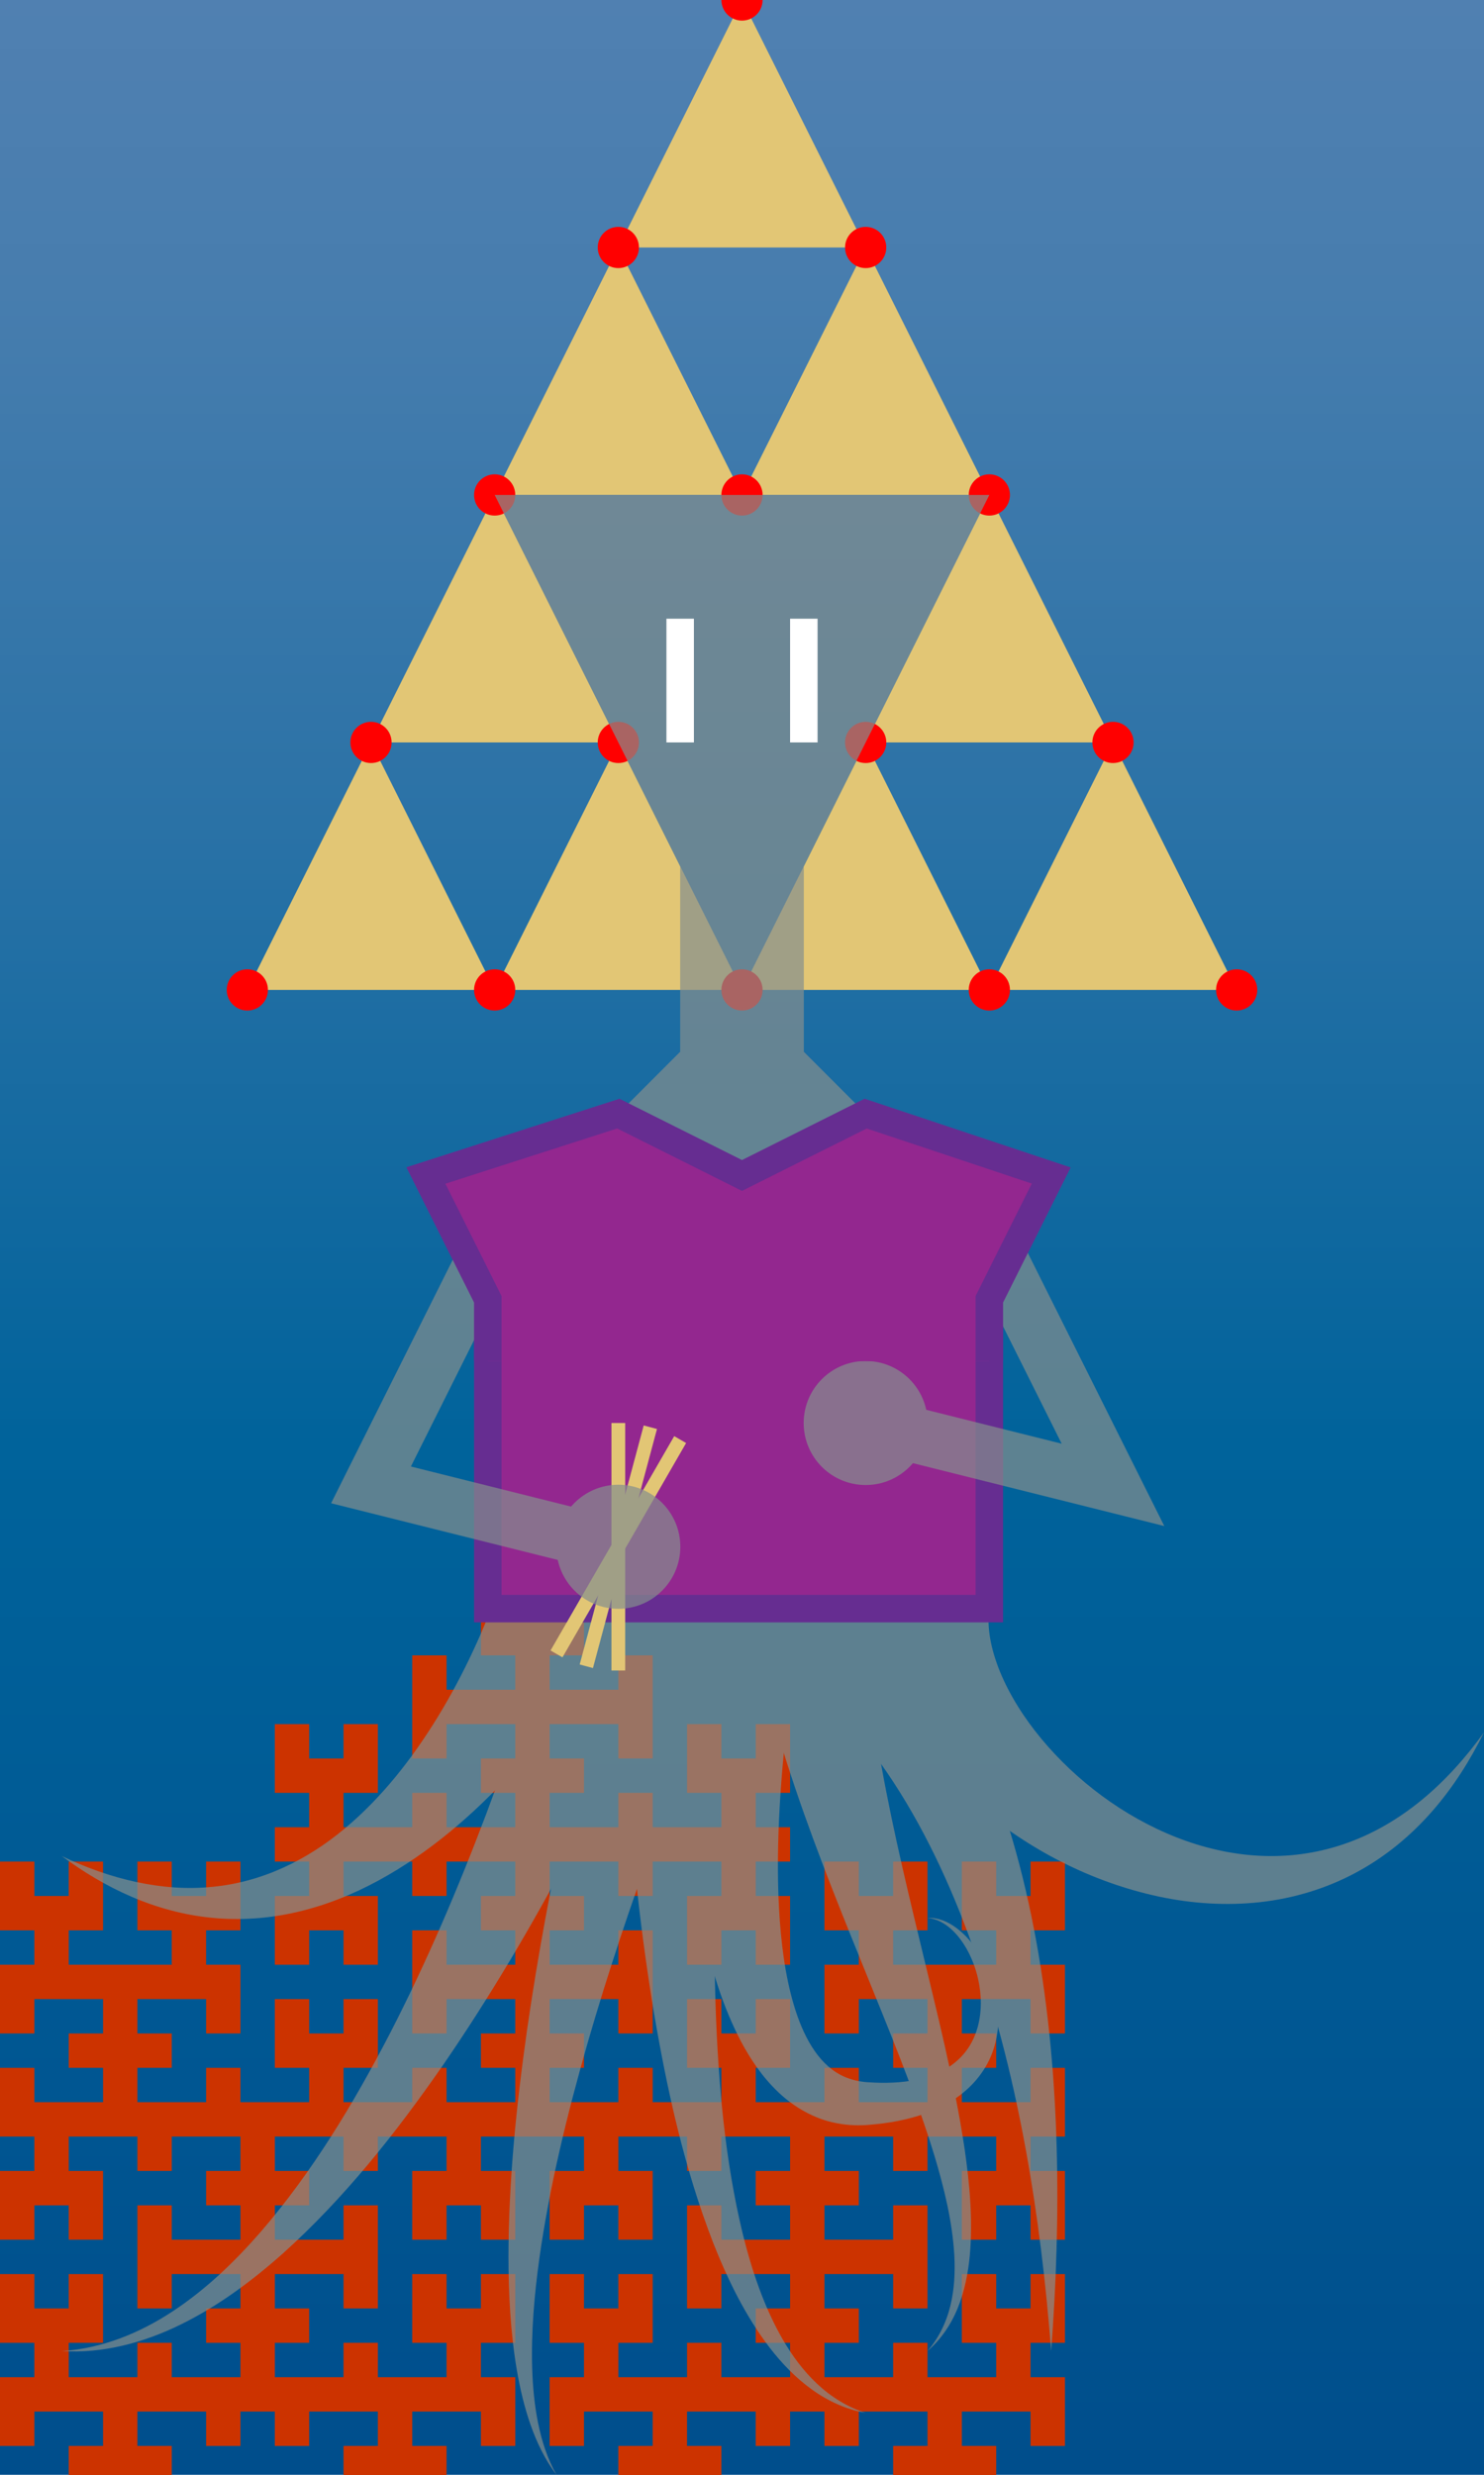 <?xml version="1.0" encoding="utf-8"?>
<!-- Generator: Adobe Illustrator 15.0.0, SVG Export Plug-In  -->
<!DOCTYPE svg PUBLIC "-//W3C//DTD SVG 1.1//EN" "http://www.w3.org/Graphics/SVG/1.1/DTD/svg11.dtd">
<svg version="1.1"
	 xmlns="http://www.w3.org/2000/svg" xmlns:xlink="http://www.w3.org/1999/xlink" xmlns:a="http://ns.adobe.com/AdobeSVGViewerExtensions/3.0/"
	 x="0px" y="0px" width="216px" height="360px" viewBox="0 3 216 360" overflow="visible" enable-background="new 0 3 216 360"
	 xml:space="preserve">
<defs>
</defs>
<filter  id="shadow" filterUnits="objectBoundingBox">
	<feGaussianBlur  stdDeviation="2" result="blur" in="SourceAlpha"></feGaussianBlur>
	<feOffset  dy="1" dx="0" result="offsetBlurredAlpha" in="blur"></feOffset>
	<feMerge>
		<feMergeNode  in="offsetBlurredAlpha"></feMergeNode>
		<feMergeNode  in="SourceGraphic"></feMergeNode>
	</feMerge>
</filter>
<linearGradient id="SVGID_1_" gradientUnits="userSpaceOnUse" x1="107.999" y1="3" x2="107.999" y2="363">
	<stop  offset="0" style="stop-color:#5080B1"/>
	<stop  offset="0.118" style="stop-color:#477DAE"/>
	<stop  offset="0.314" style="stop-color:#2D73A7"/>
	<stop  offset="0.562" style="stop-color:#04649C"/>
	<stop  offset="0.584" style="stop-color:#00639B"/>
	<stop  offset="1" style="stop-color:#004E8C"/>
</linearGradient>
<rect y="3" fill="url(#SVGID_1_)" width="216" height="360"/>
<polygon fill-rule="evenodd" clip-rule="evenodd" fill="#CC3300" points="75,232.8 80,232.8 80,238.8 85,238.8 85,243.8 80,243.8 
	80,248.8 90,248.8 90,243.8 95,243.8 95,258.8 90,258.8 90,253.8 80,253.8 80,258.8 85,258.8 85,263.8 80,263.8 80,268.8 90,268.8 
	90,263.8 95,263.8 95,268.8 105,268.8 105,263.8 100,263.8 100,253.8 105,253.8 105,258.8 110,258.8 110,253.8 115,253.8 115,263.8 
	110,263.8 110,268.8 115,268.8 115,273.8 110,273.8 110,278.8 115,278.8 115,288.8 110,288.8 110,283.8 105,283.8 105,288.8 
	100,288.8 100,278.8 105,278.8 105,273.8 95,273.8 95,278.8 90,278.8 90,273.8 80,273.8 80,278.8 85,278.8 85,283.8 80,283.8 
	80,288.8 90,288.8 90,283.8 95,283.8 95,298.8 90,298.8 90,293.8 80,293.8 80,298.8 85,298.8 85,303.8 80,303.8 80,308.8 90,308.8 
	90,303.8 95,303.8 95,308.8 105,308.8 105,303.8 100,303.8 100,293.8 105,293.8 105,298.8 110,298.8 110,293.8 115,293.8 115,303.8 
	110,303.8 110,308.8 120,308.8 120,303.8 125,303.8 125,308.8 135,308.8 135,303.8 130,303.8 130,298.8 135,298.8 135,293.8 
	125,293.8 125,298.8 120,298.8 120,288.8 125,288.8 125,283.8 120,283.8 120,273.8 125,273.8 125,278.8 130,278.8 130,273.8 
	135,273.8 135,283.8 130,283.8 130,288.8 145,288.8 145,283.8 140,283.8 140,273.8 145,273.8 145,278.8 150,278.8 150,273.8 
	155,273.8 155,283.8 150,283.8 150,288.8 155,288.8 155,298.8 150,298.8 150,293.8 140,293.8 140,298.8 145,298.8 145,303.8 
	140,303.8 140,308.8 150,308.8 150,303.8 155,303.8 155,313.8 150,313.8 150,318.8 155,318.8 155,328.8 150,328.8 150,323.8 
	145,323.8 145,328.8 140,328.8 140,318.8 145,318.8 145,313.8 135,313.8 135,318.8 130,318.8 130,313.8 120,313.8 120,318.8 
	125,318.8 125,323.8 120,323.8 120,328.8 130,328.8 130,323.8 135,323.8 135,338.8 130,338.8 130,333.8 120,333.8 120,338.8 
	125,338.8 125,343.8 120,343.8 120,348.8 130,348.8 130,343.8 135,343.8 135,348.8 145,348.8 145,343.8 140,343.8 140,333.8 
	145,333.8 145,338.8 150,338.8 150,333.8 155,333.8 155,343.8 150,343.8 150,348.8 155,348.8 155,358.8 150,358.8 150,353.8 
	140,353.8 140,358.8 145,358.8 145,363.8 140,363.8 140,368.8 150,368.8 150,363.8 155,363.8 155,373.8 150,373.8 150,378.8 
	155,378.8 155,388.8 150,388.8 150,383.8 145,383.8 145,388.8 140,388.8 140,378.8 145,378.8 145,373.8 130,373.8 130,378.8 
	135,378.8 135,388.8 130,388.8 130,383.8 125,383.8 125,388.8 120,388.8 120,378.8 125,378.8 125,373.8 120,373.8 120,363.8 
	125,363.8 125,368.8 135,368.8 135,363.8 130,363.8 130,358.8 135,358.8 135,353.8 125,353.8 125,358.8 120,358.8 120,353.8 
	115,353.8 115,358.8 110,358.8 110,353.8 100,353.8 100,358.8 105,358.8 105,363.8 100,363.8 100,368.8 110,368.8 110,363.8 
	115,363.8 115,373.8 110,373.8 110,378.8 115,378.8 115,388.8 110,388.8 110,383.8 105,383.8 105,388.8 100,388.8 100,378.8 
	105,378.8 105,373.8 90,373.8 90,378.8 95,378.8 95,388.8 90,388.8 90,383.8 85,383.8 85,388.8 80,388.8 80,378.8 85,378.8 
	85,373.8 80,373.8 80,363.8 85,363.8 85,368.8 95,368.8 95,363.8 90,363.8 90,358.8 95,358.8 95,353.8 85,353.8 85,358.8 80,358.8 
	80,348.8 85,348.8 85,343.8 80,343.8 80,333.8 85,333.8 85,338.8 90,338.8 90,333.8 95,333.8 95,343.8 90,343.8 90,348.8 100,348.8 
	100,343.8 105,343.8 105,348.8 115,348.8 115,343.8 110,343.8 110,338.8 115,338.8 115,333.8 105,333.8 105,338.8 100,338.8 
	100,323.8 105,323.8 105,328.8 115,328.8 115,323.8 110,323.8 110,318.8 115,318.8 115,313.8 105,313.8 105,318.8 100,318.8 
	100,313.8 90,313.8 90,318.8 95,318.8 95,328.8 90,328.8 90,323.8 85,323.8 85,328.8 80,328.8 80,318.8 85,318.8 85,313.8 70,313.8 
	70,318.8 75,318.8 75,328.8 70,328.8 70,323.8 65,323.8 65,328.8 60,328.8 60,318.8 65,318.8 65,313.8 55,313.8 55,318.8 50,318.8 
	50,313.8 40,313.8 40,318.8 45,318.8 45,323.8 40,323.8 40,328.8 50,328.8 50,323.8 55,323.8 55,338.8 50,338.8 50,333.8 40,333.8 
	40,338.8 45,338.8 45,343.8 40,343.8 40,348.8 50,348.8 50,343.8 55,343.8 55,348.8 65,348.8 65,343.8 60,343.8 60,333.8 65,333.8 
	65,338.8 70,338.8 70,333.8 75,333.8 75,343.8 70,343.8 70,348.8 75,348.8 75,358.8 70,358.8 70,353.8 60,353.8 60,358.8 65,358.8 
	65,363.8 60,363.8 60,368.8 70,368.8 70,363.8 75,363.8 75,373.8 70,373.8 70,378.8 75,378.8 75,388.8 70,388.8 70,383.8 65,383.8 
	65,388.8 60,388.8 60,378.8 65,378.8 65,373.8 50,373.8 50,378.8 55,378.8 55,388.8 50,388.8 50,383.8 45,383.8 45,388.8 40,388.8 
	40,378.8 45,378.8 45,373.8 40,373.8 40,363.8 45,363.8 45,368.8 55,368.8 55,363.8 50,363.8 50,358.8 55,358.8 55,353.8 45,353.8 
	45,358.8 40,358.8 40,353.8 35,353.8 35,358.8 30,358.8 30,353.8 20,353.8 20,358.8 25,358.8 25,363.8 20,363.8 20,368.8 30,368.8 
	30,363.8 35,363.8 35,373.8 30,373.8 30,378.8 35,378.8 35,388.8 30,388.8 30,383.8 25,383.8 25,388.8 20,388.8 20,378.8 25,378.8 
	25,373.8 10,373.8 10,378.8 15,378.8 15,388.8 10,388.8 10,383.8 5,383.8 5,388.8 0,388.8 0,378.8 5,378.8 5,373.8 0,373.8 0,363.8 
	5,363.8 5,368.8 15,368.8 15,363.8 10,363.8 10,358.8 15,358.8 15,353.8 5,353.8 5,358.8 0,358.8 0,348.8 5,348.8 5,343.8 0,343.8 
	0,333.8 5,333.8 5,338.8 10,338.8 10,333.8 15,333.8 15,343.8 10,343.8 10,348.8 20,348.8 20,343.8 25,343.8 25,348.8 35,348.8 
	35,343.8 30,343.8 30,338.8 35,338.8 35,333.8 25,333.8 25,338.8 20,338.8 20,323.8 25,323.8 25,328.8 35,328.8 35,323.8 30,323.8 
	30,318.8 35,318.8 35,313.8 25,313.8 25,318.8 20,318.8 20,313.8 10,313.8 10,318.8 15,318.8 15,328.8 10,328.8 10,323.8 5,323.8 
	5,328.8 0,328.8 0,318.8 5,318.8 5,313.8 0,313.8 0,303.8 5,303.8 5,308.8 15,308.8 15,303.8 10,303.8 10,298.8 15,298.8 15,293.8 
	5,293.8 5,298.8 0,298.8 0,288.8 5,288.8 5,283.8 0,283.8 0,273.8 5,273.8 5,278.8 10,278.8 10,273.8 15,273.8 15,283.8 10,283.8 
	10,288.8 25,288.8 25,283.8 20,283.8 20,273.8 25,273.8 25,278.8 30,278.8 30,273.8 35,273.8 35,283.8 30,283.8 30,288.8 35,288.8 
	35,298.8 30,298.8 30,293.8 20,293.8 20,298.8 25,298.8 25,303.8 20,303.8 20,308.8 30,308.8 30,303.8 35,303.8 35,308.8 45,308.8 
	45,303.8 40,303.8 40,293.8 45,293.8 45,298.8 50,298.8 50,293.8 55,293.8 55,303.8 50,303.8 50,308.8 60,308.8 60,303.8 65,303.8 
	65,308.8 75,308.8 75,303.8 70,303.8 70,298.8 75,298.8 75,293.8 65,293.8 65,298.8 60,298.8 60,283.8 65,283.8 65,288.8 75,288.8 
	75,283.8 70,283.8 70,278.8 75,278.8 75,273.8 65,273.8 65,278.8 60,278.8 60,273.8 50,273.8 50,278.8 55,278.8 55,288.8 50,288.8 
	50,283.8 45,283.8 45,288.8 40,288.8 40,278.8 45,278.8 45,273.8 40,273.8 40,268.8 45,268.8 45,263.8 40,263.8 40,253.8 45,253.8 
	45,258.8 50,258.8 50,253.8 55,253.8 55,263.8 50,263.8 50,268.8 60,268.8 60,263.8 65,263.8 65,268.8 75,268.8 75,263.8 70,263.8 
	70,258.8 75,258.8 75,253.8 65,253.8 65,258.8 60,258.8 60,243.8 65,243.8 65,248.8 75,248.8 75,243.8 70,243.8 70,238.8 75,238.8 
	75,232.8 "/>
<g>
	<g>
		<polygon fill="#E2C675" points="90,111 54,111 72,75 		"/>
		<polygon fill="#E2C675" points="54,111 36,147 72,147 		"/>
		<polygon fill="#E2C675" points="90,111 72,147 108,147 		"/>
		<polygon fill="#E2C675" points="162,111 126,111 144,75 		"/>
		<polygon fill="#E2C675" points="126,111 108,147 144,147 		"/>
		<polygon fill="#E2C675" points="162,111 144,147 180,147 		"/>
		<polygon fill="#E2C675" points="126,39 90,39 108,3 		"/>
		<polygon fill="#E2C675" points="90,39 72,75 108,75 		"/>
		<polygon fill="#E2C675" points="126,39 108,75 144,75 		"/>
	</g>
</g>
<g>
	<g>
		<circle fill="#FF0000" cx="90" cy="39" r="3"/>
		<circle fill="#FF0000" cx="126" cy="39" r="3"/>
		<path fill="#FF0000" d="M108,6c-1.654,0-3-1.346-3-3s1.346-3,3-3c1.654,0,3,1.346,3,3S109.654,6,108,6z"/>
		<circle fill="#FF0000" cx="180" cy="147" r="3"/>
		<circle fill="#FF0000" cx="162" cy="111" r="3"/>
		<circle fill="#FF0000" cx="144" cy="75" r="3"/>
		<path fill="#FF0000" d="M108,78c-1.654,0-3-1.346-3-3s1.346-3,3-3c1.654,0,3,1.346,3,3S109.654,78,108,78z"/>
		<circle fill="#FF0000" cx="72" cy="75" r="3"/>
		<circle fill="#FF0000" cx="54" cy="111" r="3"/>
		<circle fill="#FF0000" cx="90" cy="111" r="3"/>
		<circle fill="#FF0000" cx="36" cy="147" r="3"/>
		<circle fill="#FF0000" cx="72" cy="147" r="3"/>
		<path fill="#FF0000" d="M108,150c-1.654,0-3-1.346-3-3s1.346-3,3-3c1.654,0,3,1.346,3,3S109.654,150,108,150z"/>
		<circle fill="#FF0000" cx="144" cy="147" r="3"/>
		<circle fill="#FF0000" cx="126" cy="111" r="3"/>
	</g>
</g>
<g opacity="0.7">
	<g>
		<path fill="#858E8D" d="M89.256,240.583c-0.591,1.114-1.108,1.967-1.669,2.896c-0.553,0.908-1.115,1.794-1.686,2.671
			c-1.144,1.75-2.326,3.457-3.551,5.131c-2.449,3.345-5.064,6.558-7.869,9.614c-5.608,6.088-12.001,11.642-19.427,15.676
			c-3.702,2.006-7.667,3.598-11.776,4.552c-4.104,0.963-8.344,1.26-12.444,0.851c-4.105-0.399-8.05-1.491-11.697-3.065
			C15.482,277.338,12.115,275.301,9,273c6.97,3.338,14.618,5.211,21.865,4.474c7.259-0.673,13.804-3.896,19.221-8.407
			c5.447-4.52,9.911-10.231,13.667-16.366c1.875-3.074,3.574-6.27,5.098-9.534c0.763-1.631,1.481-3.281,2.148-4.935
			c0.333-0.827,0.653-1.655,0.955-2.477c0.291-0.8,0.607-1.686,0.791-2.338L89.256,240.583z"/>
		<path fill="#858E8D" d="M107.463,240.063c-2.103,4.761-4.163,9.765-6.142,14.713c-1.982,4.969-3.901,9.971-5.747,14.999
			c-3.689,10.059-7.106,20.224-10.075,30.511c-2.948,10.287-5.506,20.703-7,31.276c-0.729,5.283-1.195,10.613-1.039,15.94
			c0.085,2.661,0.324,5.323,0.854,7.94c0.531,2.611,1.347,5.193,2.686,7.557c-1.653-2.155-2.857-4.665-3.77-7.257
			c-0.915-2.599-1.541-5.296-2.009-8.013c-0.921-5.443-1.205-10.971-1.212-16.475c0.022-11.02,1.15-21.982,2.689-32.85
			c1.56-10.871,3.588-21.659,5.909-32.384c1.162-5.363,2.401-10.709,3.713-16.044c1.323-5.354,2.675-10.617,4.217-16.042
			L107.463,240.063z"/>
		<path fill="#858E8D" d="M107.975,228.671c-0.753,5.329-1.37,10.917-1.905,16.418c-0.532,5.525-0.971,11.066-1.31,16.613
			c-0.67,11.095-0.96,22.219-0.599,33.309c0.396,11.073,1.343,22.173,3.936,32.891c1.326,5.335,3.073,10.599,5.802,15.356
			c1.369,2.367,3.002,4.598,5.009,6.483c1.998,1.885,4.4,3.398,7.093,4.259c-2.78-0.493-5.461-1.701-7.805-3.389
			c-2.354-1.684-4.392-3.802-6.163-6.097c-3.54-4.619-6.101-9.884-8.222-15.243c-4.185-10.777-6.676-22.062-8.604-33.354
			c-1.891-11.313-3.115-22.709-3.947-34.124c-0.413-5.71-0.722-11.426-0.934-17.152c-0.205-5.751-0.342-11.412-0.301-17.312
			L107.975,228.671z"/>
		<path fill="#858E8D" d="M116.933,238.097c-0.459,2.278-0.879,4.81-1.257,7.25c-0.378,2.466-0.718,4.943-1.018,7.424
			c-0.599,4.963-1.042,9.942-1.271,14.904c-0.224,4.959-0.239,9.909,0.116,14.758c0.363,4.832,1.078,9.622,2.575,13.868
			c1.503,4.241,3.842,7.779,7.402,9.021c0.446,0.162,0.914,0.293,1.401,0.386c0.242,0.051,0.49,0.087,0.742,0.119l0.356,0.044
			l0.483,0.031c1.16,0.079,2.362,0.101,3.521,0.045c2.326-0.109,4.6-0.527,6.599-1.435c1.995-0.9,3.687-2.335,4.762-4.28
			c1.086-1.935,1.532-4.321,1.391-6.726c-0.142-2.406-0.826-4.85-2.046-7.017c-0.614-1.079-1.368-2.095-2.307-2.924
			c-0.932-0.822-2.085-1.469-3.385-1.566c1.301-0.096,2.616,0.392,3.724,1.118c1.119,0.729,2.077,1.689,2.901,2.744
			c1.64,2.125,2.779,4.644,3.342,7.342c0.555,2.689,0.504,5.637-0.543,8.416c-1.021,2.786-3.123,5.217-5.63,6.812
			c-2.509,1.622-5.315,2.547-8.089,3.093c-1.398,0.275-2.773,0.453-4.19,0.564l-0.483,0.039l-0.609,0.023
			c-0.393,0.01-0.788,0.012-1.186-0.008c-0.796-0.029-1.603-0.122-2.404-0.277c-3.237-0.586-6.281-2.345-8.562-4.535
			c-2.309-2.197-4.01-4.742-5.388-7.315c-2.726-5.183-4.289-10.556-5.5-15.893c-1.188-5.349-1.948-10.701-2.487-16.046
			c-0.533-5.345-0.834-10.682-0.97-16.019c-0.067-2.669-0.091-5.337-0.073-8.012c0.023-2.699,0.068-5.303,0.215-8.145
			L116.933,238.097z"/>
		<path fill="#858E8D" d="M98.532,239.865c-1.192,2.928-2.384,5.636-3.622,8.404c-1.234,2.749-2.497,5.477-3.789,8.188
			c-2.583,5.422-5.276,10.78-8.088,16.077c-5.631,10.585-11.718,20.94-18.531,30.837c-6.833,9.86-14.355,19.375-23.352,27.453
			c-4.506,4.004-9.41,7.643-14.836,10.308C20.921,343.796,14.905,345.394,9,345c5.91-0.37,11.422-2.658,16.201-5.823
			c4.804-3.175,8.979-7.191,12.753-11.52c7.52-8.718,13.519-18.675,18.834-28.923c5.293-10.278,9.855-20.945,13.95-31.775
			c2.044-5.417,3.966-10.88,5.769-16.373c0.901-2.746,1.772-5.5,2.608-8.255c0.828-2.738,1.655-5.555,2.354-8.196L98.532,239.865z"
			/>
		<path fill="#858E8D" d="M126,227.944c-0.746,9.156,0.116,18.727,1.689,28.419c1.579,9.691,3.885,19.454,6.267,29.284
			c2.354,9.838,4.913,19.751,6.449,29.964c0.732,5.1,1.222,10.312,0.748,15.521c-0.249,2.595-0.763,5.192-1.751,7.609
			c-0.979,2.413-2.477,4.608-4.402,6.258c1.662-1.921,2.756-4.222,3.333-6.608c0.585-2.392,0.699-4.863,0.571-7.312
			c-0.283-4.908-1.469-9.742-2.893-14.496c-2.914-9.51-6.83-18.776-10.622-28.177c-3.814-9.397-7.63-18.911-10.819-28.861
			c-1.593-4.976-3.025-10.062-4.178-15.307c-1.146-5.219-2.014-10.704-2.393-16.184L126,227.944z"/>
		<path fill="#858E8D" d="M143.999,236.861l-0.028,0.425l-0.015,0.211l-0.011,0.077l-0.028,0.155l-0.015,0.253
			c-0.021,0.34-0.026,0.691-0.017,1.053c0.021,0.724,0.092,1.485,0.23,2.272c0.266,1.575,0.771,3.242,1.453,4.912
			c1.381,3.347,3.48,6.684,6.022,9.741c5.104,6.122,11.919,11.255,19.582,14.286c3.833,1.509,7.895,2.478,12.035,2.701
			c4.137,0.229,8.353-0.309,12.384-1.688c4.036-1.365,7.861-3.573,11.288-6.38c3.433-2.806,6.466-6.192,9.119-9.88
			c-2.012,4.072-4.477,7.986-7.553,11.494c-3.068,3.503-6.769,6.593-11.034,8.882c-4.252,2.301-9.041,3.771-13.957,4.317
			c-4.921,0.557-9.944,0.223-14.804-0.807c-9.735-2.097-18.834-6.743-26.59-13.363c-3.87-3.336-7.423-7.205-10.358-11.833
			c-1.457-2.321-2.761-4.835-3.773-7.608c-0.51-1.384-0.938-2.836-1.272-4.351c-0.166-0.757-0.308-1.53-0.417-2.32l-0.08-0.594
			l-0.066-0.693l-0.094-0.985L143.999,236.861z"/>
		<path fill="#858E8D" d="M121.12,228.998c0.69,0.389,0.988,0.606,1.39,0.879c0.371,0.258,0.713,0.51,1.041,0.762
			c0.656,0.502,1.259,1.004,1.84,1.512c1.157,1.015,2.215,2.05,3.216,3.107c1.996,2.114,3.758,4.312,5.367,6.566
			c3.21,4.511,5.802,9.235,7.981,14.048c4.346,9.638,7.066,19.602,8.887,29.562c1.805,9.97,2.68,19.965,2.959,29.905
			c0.276,9.942-0.056,19.835-0.801,29.66c-0.755-9.824-1.925-19.59-3.675-29.196c-1.75-9.602-4.075-19.052-7.195-28.11
			c-3.122-9.042-7.05-17.728-12.048-25.396c-2.494-3.825-5.263-7.39-8.283-10.48c-1.508-1.543-3.081-2.967-4.683-4.199
			c-0.799-0.614-1.605-1.183-2.391-1.672c-0.392-0.242-0.779-0.468-1.139-0.655c-0.18-0.094-0.353-0.178-0.503-0.244
			c-0.121-0.051-0.35-0.149-0.204-0.044L121.12,228.998z"/>
	</g>
</g>
<g opacity="0.7">
	<polyline fill="#858E8D" points="99,129 99,156 90,165 108,174 126,165 117,156 117,129 "/>
	<g filter="url(#shadow)">
		<polygon fill="#858E8D" points="101,130 108,146.999 115,130 	"/>
	</g>
	<polygon fill="#858E8D" points="72,75 108,147 144,75 "/>
</g>
<line fill="none" stroke="#FFFFFF" stroke-width="4" stroke-miterlimit="10" x1="99" y1="111" x2="99" y2="93"/>
<line fill="none" stroke="#FFFFFF" stroke-width="4" stroke-miterlimit="10" x1="117" y1="111" x2="117" y2="93"/>
<g>
	<polygon fill="#93278F" points="126,165 153,174 144,192 144,237 71,237 71,192 62,174 90,165 108,174 	"/>
	<polygon fill="#93278F" points="126,165 153,174 144,192 144,237 71,237 71,192 62,174 90,165 108,174 	"/>
	<polygon fill="none" stroke="#662D91" stroke-width="4" stroke-miterlimit="10" points="126,165 153,174 144,192 144,237 71,237 
		71,192 62,174 90,165 108,174 	"/>
</g>
<g>
	<g>
		<line fill="none" stroke="#E2C675" stroke-width="2" stroke-miterlimit="10" x1="99" y1="212.411" x2="81" y2="243.589"/>
		<line fill="none" stroke="#E2C675" stroke-width="2" stroke-miterlimit="10" x1="94.659" y1="210.613" x2="85.341" y2="245.387"/>
		<line fill="none" stroke="#E2C675" stroke-width="2" stroke-miterlimit="10" x1="90" y1="210" x2="90" y2="246"/>
	</g>
</g>
<g opacity="0.7">
	<g>
		<polyline fill="none" stroke="#858E8D" stroke-width="8" stroke-miterlimit="10" points="144,183 162,219 126,210 		"/>
		<g>
			<circle fill="#858E8D" cx="126" cy="210" r="9.023"/>
		</g>
	</g>
</g>
<g opacity="0.7">
	<g>
		<polyline fill="none" stroke="#858E8D" stroke-width="8" stroke-miterlimit="10" points="72,183 54,219 90,228 		"/>
		<g>
			<circle fill="#858E8D" cx="90" cy="228" r="9.023"/>
		</g>
	</g>
</g>
<polyline fill="#93278F" stroke="#662D91" stroke-width="4" stroke-miterlimit="10" points="71,201 71,192 62,174 90,165 108,174 
	126,165 153,174 144,192 144,201 "/>
</svg>
